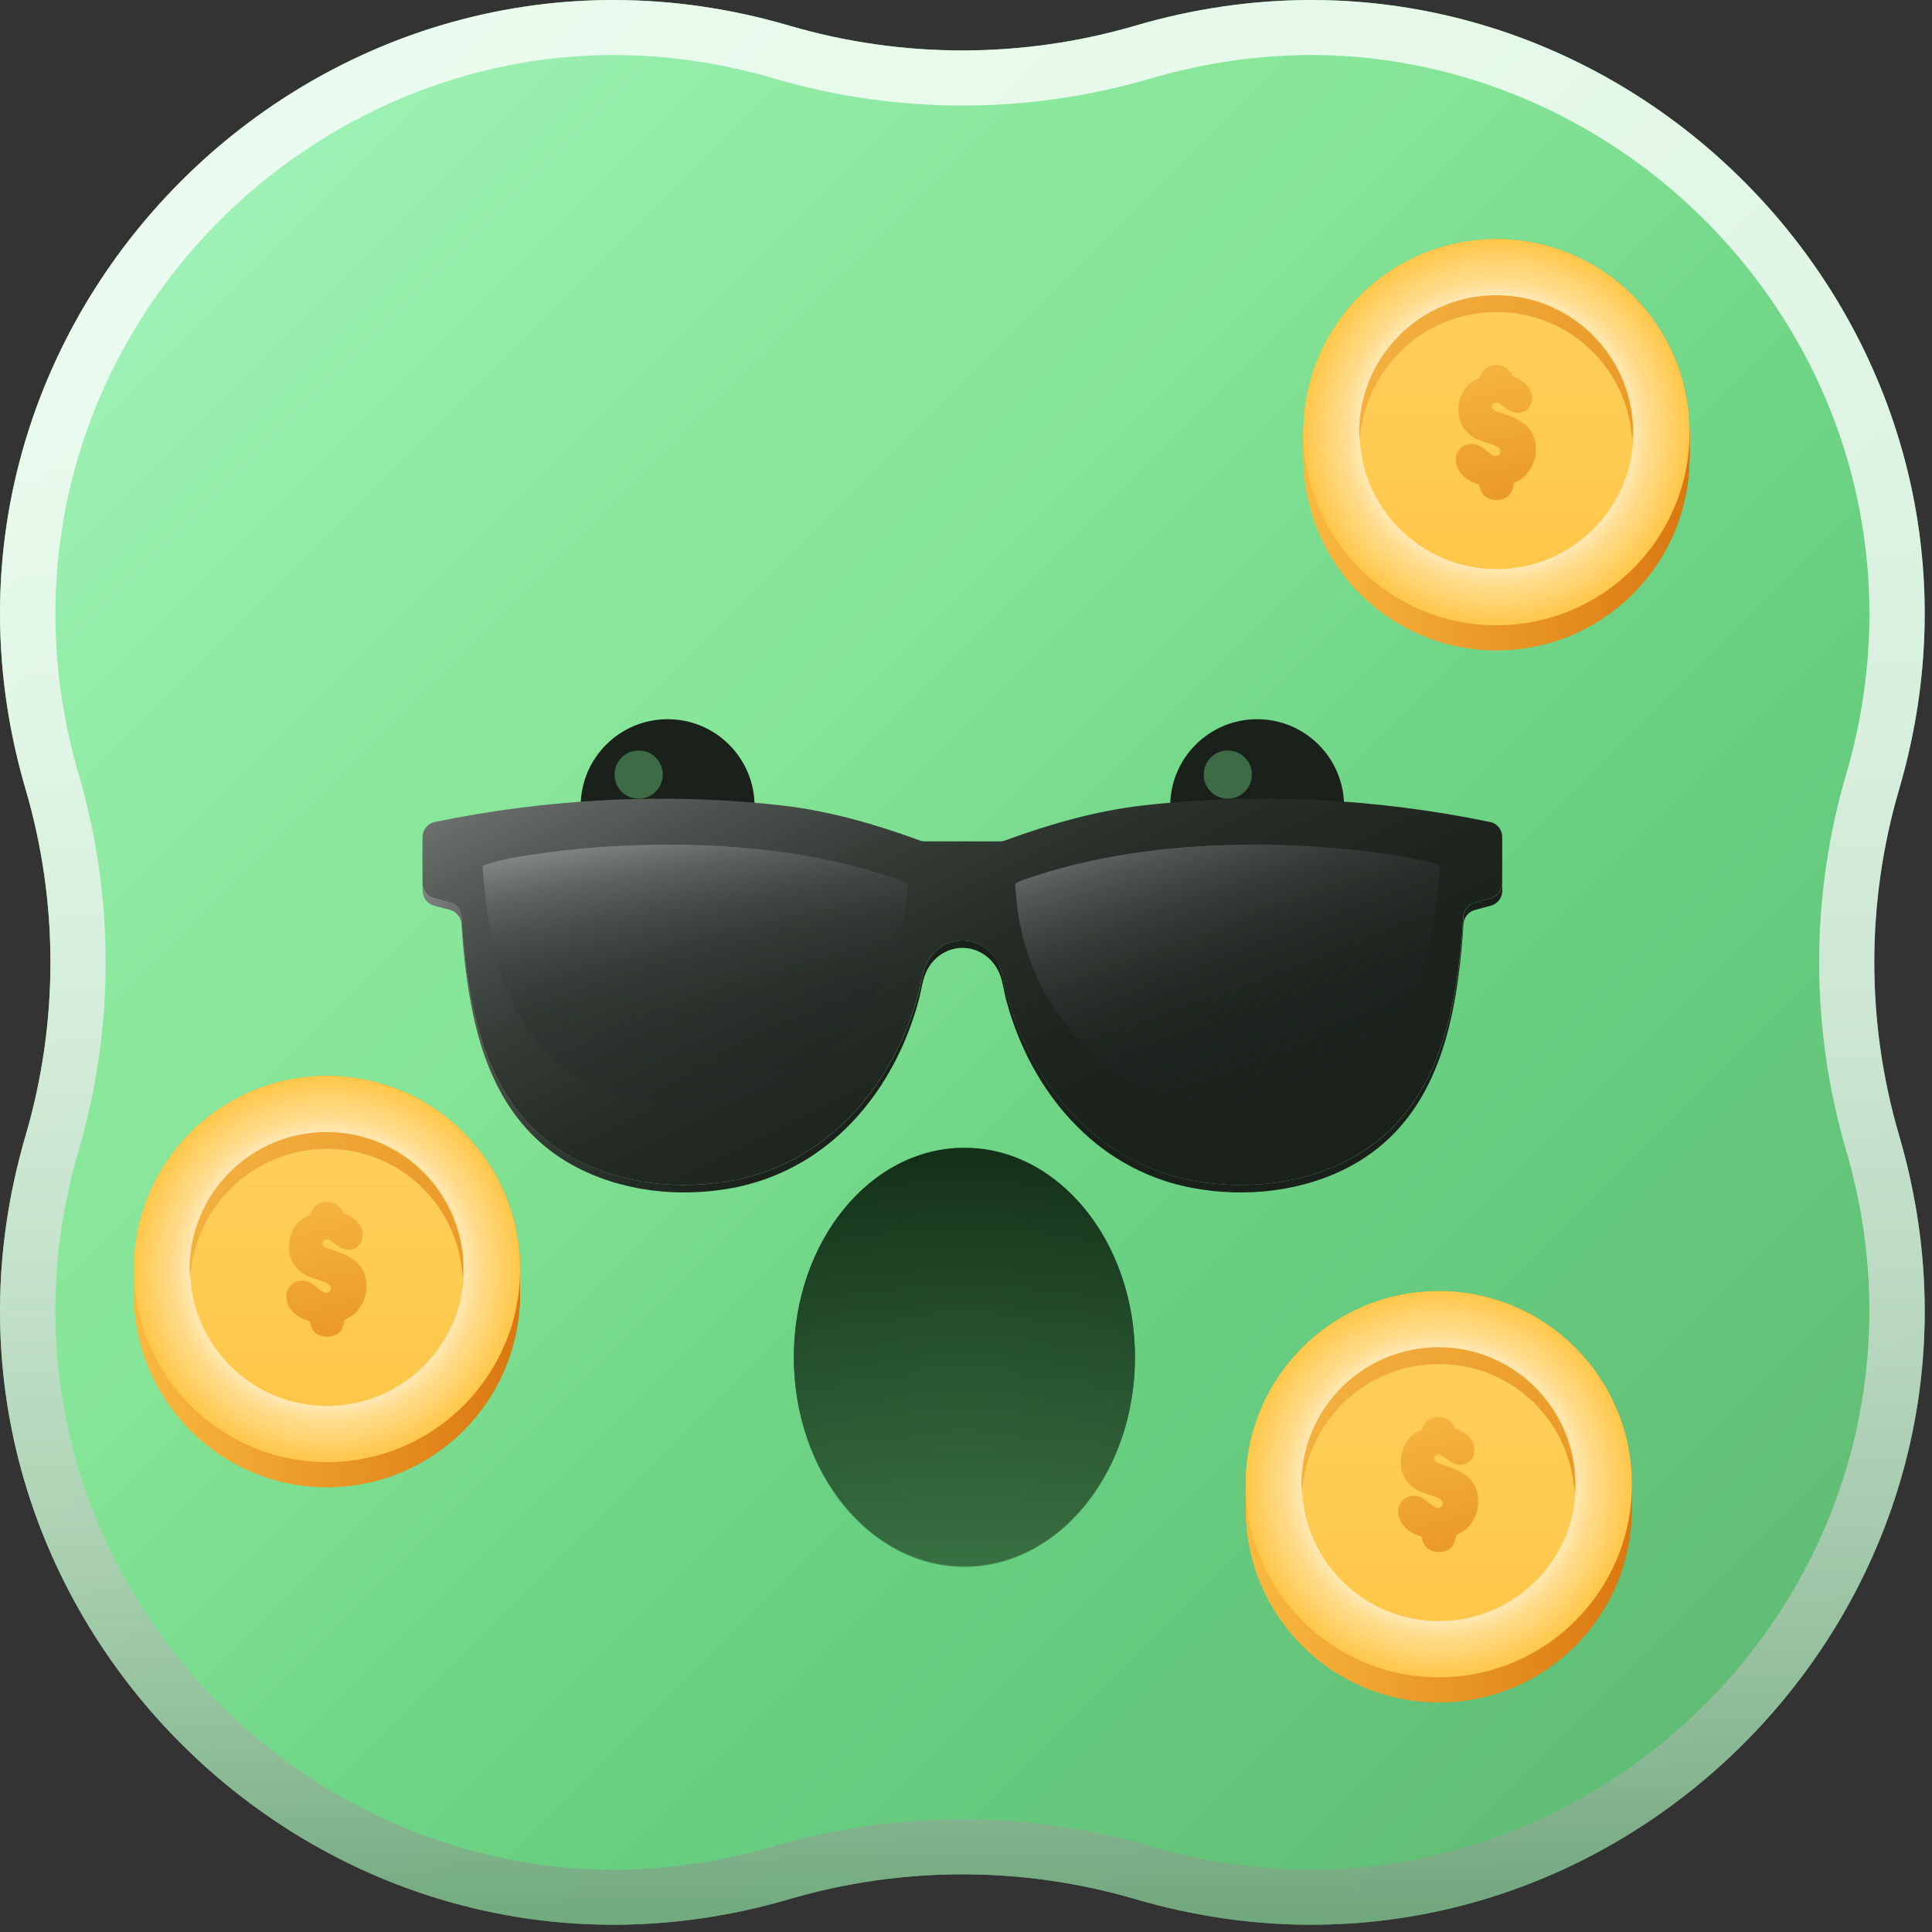 <svg width="54" height="54" viewBox="0 0 54 54" fill="none" xmlns="http://www.w3.org/2000/svg">
<rect x="0" y="0" width="54" height="54" fill="#333333" stroke="none"/>
<g clip-path="url(#clip0_3680_32505)">
<path d="M53.08 31.734C56.903 44.785 44.785 56.903 31.734 53.08C28.577 52.155 25.219 52.155 22.062 53.08C9.011 56.903 -3.107 44.785 0.716 31.734C1.641 28.577 1.641 25.219 0.716 22.062C-3.107 9.011 9.011 -3.107 22.062 0.716C25.219 1.641 28.577 1.641 31.734 0.716C44.785 -3.107 56.903 9.011 53.08 22.062C52.155 25.222 52.155 28.577 53.08 31.734Z" fill="url(#paint0_linear_3680_32505)"/>
<path opacity="0.8" d="M36.651 0.001V1.538C41.501 1.538 46.171 3.907 49.141 7.874C52.108 11.833 53.004 16.848 51.603 21.631C50.593 25.077 50.593 28.72 51.603 32.166C53.004 36.949 52.105 41.964 49.141 45.923C46.168 49.89 41.501 52.258 36.651 52.258C35.157 52.258 33.647 52.039 32.166 51.603C30.455 51.101 28.682 50.847 26.899 50.847C25.116 50.847 23.344 51.101 21.633 51.603C20.152 52.036 18.642 52.258 17.147 52.258C12.298 52.258 7.628 49.89 4.658 45.923C1.69 41.964 0.795 36.949 2.196 32.166C3.206 28.72 3.206 25.077 2.196 21.631C0.795 16.848 1.693 11.833 4.658 7.874C7.63 3.907 12.298 1.538 17.147 1.538C18.642 1.538 20.152 1.758 21.633 2.193C23.344 2.696 25.116 2.95 26.899 2.95C28.682 2.95 30.455 2.696 32.166 2.193C33.647 1.76 35.157 1.538 36.651 1.538V0.001ZM36.651 0.001C35.047 0.001 33.398 0.229 31.733 0.718C30.153 1.18 28.525 1.41 26.897 1.41C25.269 1.41 23.641 1.18 22.063 0.718C20.398 0.229 18.748 0.001 17.145 0.001C6.181 0.001 -2.619 10.678 0.717 22.064C1.642 25.221 1.642 28.579 0.717 31.736C-2.619 43.121 6.179 53.798 17.145 53.798C18.748 53.798 20.398 53.571 22.063 53.082C23.643 52.619 25.271 52.389 26.899 52.389C28.527 52.389 30.155 52.619 31.735 53.082C33.401 53.568 35.05 53.798 36.654 53.798C47.617 53.798 56.417 43.121 53.081 31.736C52.156 28.579 52.156 25.221 53.081 22.064C56.415 10.676 47.617 0.001 36.651 0.001Z" fill="url(#paint1_linear_3680_32505)"/>
<path d="M35.137 24.962C36.479 24.962 37.567 23.875 37.567 22.532C37.567 21.19 36.479 20.102 35.137 20.102C33.795 20.102 32.707 21.19 32.707 22.532C32.707 23.875 33.795 24.962 35.137 24.962Z" fill="#1A211B"/>
<path d="M18.66 24.962C20.003 24.962 21.09 23.875 21.09 22.532C21.09 21.19 20.003 20.102 18.66 20.102C17.318 20.102 16.23 21.19 16.23 22.532C16.23 23.875 17.318 24.962 18.66 24.962Z" fill="#1A211B"/>
<path opacity="0.5" d="M34.317 22.324C34.689 22.324 34.991 22.022 34.991 21.65C34.991 21.278 34.689 20.977 34.317 20.977C33.945 20.977 33.644 21.278 33.644 21.65C33.644 22.022 33.945 22.324 34.317 22.324Z" fill="#5FB772"/>
<path opacity="0.5" d="M17.85 22.324C18.222 22.324 18.524 22.022 18.524 21.65C18.524 21.278 18.222 20.977 17.85 20.977C17.478 20.977 17.176 21.278 17.176 21.65C17.176 22.022 17.478 22.324 17.85 22.324Z" fill="#5FB772"/>
<path d="M41.709 22.992C41.688 22.984 41.666 22.979 41.645 22.974C38.472 22.319 35.144 22.142 31.922 22.516C30.623 22.666 29.324 23.038 28.099 23.489C28.051 23.508 28.003 23.516 27.953 23.516H26.947H26.854H25.849C25.798 23.516 25.747 23.508 25.702 23.489C24.474 23.038 23.178 22.666 21.879 22.516C18.657 22.145 15.332 22.319 12.156 22.974C12.135 22.979 12.113 22.984 12.092 22.992C11.921 23.056 11.809 23.22 11.809 23.401V24.684C11.809 24.882 11.942 25.056 12.132 25.107L12.573 25.224C12.758 25.273 12.886 25.436 12.897 25.625C12.91 25.853 12.926 26.077 12.947 26.305C13.143 28.341 13.6 30.52 15.273 31.87C15.498 32.052 15.741 32.215 15.995 32.354C17.342 33.1 18.981 33.276 20.483 32.993C21.299 32.838 22.066 32.523 22.753 32.057C24.239 31.049 25.226 29.443 25.68 27.727C25.752 27.459 25.779 27.163 25.905 26.914C26.046 26.636 26.266 26.454 26.512 26.358C26.758 26.262 27.038 26.262 27.284 26.358C27.53 26.454 27.749 26.636 27.891 26.914C28.019 27.163 28.046 27.459 28.116 27.727C28.57 29.443 29.559 31.049 31.043 32.057C31.73 32.523 32.497 32.838 33.312 32.993C34.815 33.276 36.453 33.1 37.801 32.354C38.055 32.215 38.295 32.052 38.523 31.87C40.196 30.52 40.653 28.341 40.848 26.305C40.87 26.08 40.886 25.853 40.899 25.625C40.91 25.436 41.038 25.273 41.223 25.224L41.664 25.107C41.853 25.056 41.987 24.882 41.987 24.684V23.401C41.992 23.22 41.88 23.054 41.709 22.992Z" fill="url(#paint2_linear_3680_32505)"/>
<path d="M41.668 25.107L41.227 25.224C41.042 25.273 40.914 25.436 40.903 25.625C40.89 25.853 40.874 26.077 40.852 26.304C40.657 28.341 40.2 30.52 38.526 31.87C38.302 32.052 38.059 32.215 37.805 32.354C36.457 33.1 34.819 33.276 33.316 32.993C32.501 32.838 31.734 32.523 31.047 32.057C29.56 31.049 28.574 29.443 28.119 27.727C28.047 27.459 28.02 27.163 27.895 26.914C27.753 26.636 27.534 26.454 27.288 26.358C27.042 26.262 26.761 26.262 26.515 26.358C26.27 26.454 26.05 26.636 25.909 26.914C25.78 27.163 25.754 27.459 25.684 27.727C25.23 29.443 24.241 31.049 22.757 32.057C22.07 32.523 21.303 32.838 20.487 32.993C18.985 33.276 17.346 33.1 15.999 32.354C15.745 32.215 15.504 32.052 15.277 31.87C13.604 30.52 13.146 28.341 12.951 26.304C12.93 26.08 12.914 25.853 12.9 25.625C12.89 25.436 12.761 25.273 12.577 25.224L12.136 25.107C11.946 25.056 11.812 24.882 11.812 24.684V24.893C11.812 25.091 11.946 25.265 12.136 25.315L12.577 25.433C12.761 25.481 12.89 25.644 12.9 25.834C12.914 26.061 12.93 26.286 12.951 26.513C13.146 28.55 13.604 30.729 15.277 32.079C15.502 32.261 15.745 32.424 15.999 32.563C17.346 33.306 18.985 33.485 20.487 33.202C21.303 33.046 22.07 32.731 22.757 32.266C24.243 31.258 25.23 29.651 25.684 27.935C25.756 27.668 25.783 27.371 25.909 27.122C26.05 26.844 26.27 26.663 26.515 26.566C26.761 26.47 27.042 26.47 27.288 26.566C27.534 26.663 27.753 26.844 27.895 27.122C28.023 27.371 28.05 27.668 28.119 27.935C28.574 29.651 29.563 31.258 31.047 32.266C31.734 32.731 32.501 33.046 33.316 33.202C34.819 33.485 36.457 33.308 37.805 32.563C38.059 32.424 38.299 32.261 38.526 32.079C40.2 30.729 40.657 28.55 40.852 26.513C40.874 26.288 40.89 26.061 40.903 25.834C40.914 25.644 41.042 25.481 41.227 25.433L41.668 25.315C41.857 25.265 41.991 25.091 41.991 24.893V24.684C41.991 24.882 41.86 25.053 41.668 25.107Z" fill="url(#paint3_linear_3680_32505)"/>
<path d="M25.358 24.701C25.341 24.674 25.304 24.655 25.229 24.626C25.104 24.575 24.97 24.535 24.842 24.492C24.593 24.409 24.339 24.334 24.085 24.265C23.58 24.126 23.067 24.014 22.548 23.923C21.543 23.746 20.524 23.653 19.506 23.62C17.856 23.57 16.194 23.669 14.566 23.936C14.218 23.992 13.876 24.062 13.488 24.198C13.614 26.123 13.991 28.293 15.507 29.635C15.56 29.681 15.614 29.726 15.667 29.772C15.876 29.94 16.097 30.09 16.333 30.218C17.576 30.905 19.086 31.068 20.471 30.806C21.222 30.665 21.93 30.373 22.561 29.945C24.203 28.833 25.189 27 25.344 25.043C25.35 24.984 25.355 24.928 25.358 24.869C25.368 24.778 25.376 24.733 25.358 24.701Z" fill="url(#paint4_linear_3680_32505)"/>
<path d="M28.386 24.701C28.402 24.674 28.44 24.655 28.515 24.626C28.64 24.575 28.774 24.535 28.902 24.492C29.151 24.409 29.405 24.334 29.659 24.265C30.164 24.126 30.677 24.014 31.196 23.923C32.201 23.746 33.219 23.653 34.238 23.62C35.887 23.57 37.55 23.669 39.178 23.936C39.526 23.992 39.868 24.062 40.255 24.198C40.13 26.123 39.753 28.293 38.237 29.635C38.184 29.681 38.13 29.726 38.077 29.772C37.868 29.94 37.646 30.09 37.411 30.218C36.168 30.905 34.658 31.068 33.273 30.806C32.522 30.665 31.813 30.373 31.183 29.945C29.541 28.833 28.555 27 28.4 25.043C28.394 24.984 28.389 24.928 28.386 24.869C28.375 24.778 28.367 24.733 28.386 24.701Z" fill="url(#paint5_linear_3680_32505)"/>
<path d="M41.828 18.18C44.808 18.18 47.224 15.764 47.224 12.784C47.224 9.803 44.808 7.387 41.828 7.387C38.848 7.387 36.432 9.803 36.432 12.784C36.432 15.764 38.848 18.18 41.828 18.18Z" fill="url(#paint6_linear_3680_32505)"/>
<path d="M41.828 18.127C44.808 18.127 47.224 15.711 47.224 12.73C47.224 9.749 44.808 7.333 41.828 7.333C38.848 7.333 36.432 9.749 36.432 12.73C36.432 15.711 38.848 18.127 41.828 18.127Z" fill="url(#paint7_linear_3680_32505)"/>
<path d="M41.828 18.055C44.808 18.055 47.224 15.638 47.224 12.658C47.224 9.677 44.808 7.261 41.828 7.261C38.848 7.261 36.432 9.677 36.432 12.658C36.432 15.638 38.848 18.055 41.828 18.055Z" fill="url(#paint8_linear_3680_32505)"/>
<path d="M41.828 18C44.808 18 47.224 15.584 47.224 12.604C47.224 9.623 44.808 7.207 41.828 7.207C38.848 7.207 36.432 9.623 36.432 12.604C36.432 15.584 38.848 18 41.828 18Z" fill="url(#paint9_linear_3680_32505)"/>
<path d="M41.828 17.928C44.808 17.928 47.224 15.512 47.224 12.531C47.224 9.551 44.808 7.134 41.828 7.134C38.848 7.134 36.432 9.551 36.432 12.531C36.432 15.512 38.848 17.928 41.828 17.928Z" fill="url(#paint10_linear_3680_32505)"/>
<path d="M41.828 17.856C44.808 17.856 47.224 15.44 47.224 12.459C47.224 9.478 44.808 7.062 41.828 7.062C38.848 7.062 36.432 9.478 36.432 12.459C36.432 15.44 38.848 17.856 41.828 17.856Z" fill="url(#paint11_linear_3680_32505)"/>
<path d="M41.828 17.802C44.808 17.802 47.224 15.385 47.224 12.405C47.224 9.424 44.808 7.008 41.828 7.008C38.848 7.008 36.432 9.424 36.432 12.405C36.432 15.385 38.848 17.802 41.828 17.802Z" fill="url(#paint12_linear_3680_32505)"/>
<path d="M41.828 17.729C44.808 17.729 47.224 15.313 47.224 12.332C47.224 9.352 44.808 6.936 41.828 6.936C38.848 6.936 36.432 9.352 36.432 12.332C36.432 15.313 38.848 17.729 41.828 17.729Z" fill="url(#paint13_linear_3680_32505)"/>
<path d="M41.828 17.676C44.808 17.676 47.224 15.259 47.224 12.279C47.224 9.298 44.808 6.882 41.828 6.882C38.848 6.882 36.432 9.298 36.432 12.279C36.432 15.259 38.848 17.676 41.828 17.676Z" fill="url(#paint14_linear_3680_32505)"/>
<path d="M41.828 17.603C44.808 17.603 47.224 15.187 47.224 12.206C47.224 9.226 44.808 6.809 41.828 6.809C38.848 6.809 36.432 9.226 36.432 12.206C36.432 15.187 38.848 17.603 41.828 17.603Z" fill="url(#paint15_linear_3680_32505)"/>
<path d="M41.828 17.549C44.808 17.549 47.224 15.133 47.224 12.152C47.224 9.172 44.808 6.755 41.828 6.755C38.848 6.755 36.432 9.172 36.432 12.152C36.432 15.133 38.848 17.549 41.828 17.549Z" fill="url(#paint16_linear_3680_32505)"/>
<path d="M41.828 17.477C44.808 17.477 47.224 15.061 47.224 12.08C47.224 9.099 44.808 6.683 41.828 6.683C38.848 6.683 36.432 9.099 36.432 12.08C36.432 15.061 38.848 17.477 41.828 17.477Z" fill="url(#paint17_linear_3680_32505)"/>
<path d="M41.828 17.477C44.808 17.477 47.224 15.061 47.224 12.08C47.224 9.1 44.808 6.683 41.828 6.683C38.848 6.683 36.432 9.1 36.432 12.08C36.432 15.061 38.848 17.477 41.828 17.477Z" fill="url(#paint18_radial_3680_32505)"/>
<path d="M41.829 15.906C43.942 15.906 45.656 14.193 45.656 12.08C45.656 9.966 43.942 8.253 41.829 8.253C39.716 8.253 38.002 9.966 38.002 12.08C38.002 14.193 39.716 15.906 41.829 15.906Z" fill="url(#paint19_linear_3680_32505)"/>
<path d="M41.83 8.722C43.869 8.722 45.512 10.311 45.62 12.314C45.62 12.242 45.638 12.17 45.638 12.08C45.638 9.968 43.923 8.253 41.811 8.253C39.7 8.253 37.985 9.968 37.985 12.08C37.985 12.152 38.003 12.242 38.003 12.314C38.147 10.311 39.79 8.722 41.83 8.722Z" fill="url(#paint20_linear_3680_32505)"/>
<path d="M42.711 10.798C42.783 10.889 42.819 11.015 42.819 11.123C42.819 11.358 42.657 11.538 42.44 11.538C42.314 11.538 42.206 11.502 41.989 11.34C41.917 11.268 41.863 11.249 41.827 11.249C41.754 11.249 41.7 11.304 41.7 11.358C41.7 11.43 41.754 11.484 41.899 11.52C42.206 11.629 42.26 11.647 42.332 11.683C42.729 11.863 42.928 12.152 42.928 12.567C42.928 12.838 42.819 13.091 42.639 13.289C42.549 13.379 42.476 13.415 42.314 13.506C42.296 13.65 42.26 13.722 42.206 13.813C42.115 13.921 41.971 13.975 41.827 13.975C41.682 13.975 41.538 13.921 41.447 13.813C41.393 13.74 41.375 13.668 41.339 13.542C41.105 13.47 40.996 13.398 40.906 13.307C40.762 13.181 40.69 13 40.69 12.838C40.69 12.603 40.888 12.405 41.123 12.405C41.231 12.405 41.357 12.441 41.466 12.531L41.646 12.675C41.7 12.712 41.754 12.748 41.809 12.748C41.881 12.748 41.935 12.694 41.935 12.621C41.935 12.513 41.845 12.459 41.538 12.369C41.231 12.278 41.069 12.17 40.942 12.008C40.816 11.845 40.762 11.665 40.762 11.448C40.762 11.213 40.852 10.979 40.996 10.798C41.069 10.708 41.159 10.654 41.357 10.564C41.447 10.311 41.592 10.203 41.827 10.203C42.043 10.203 42.169 10.293 42.278 10.509C42.513 10.618 42.621 10.69 42.711 10.798Z" fill="url(#paint21_linear_3680_32505)"/>
<path d="M40.216 47.584C43.196 47.584 45.612 45.168 45.612 42.187C45.612 39.207 43.196 36.79 40.216 36.79C37.235 36.79 34.819 39.207 34.819 42.187C34.819 45.168 37.235 47.584 40.216 47.584Z" fill="url(#paint22_linear_3680_32505)"/>
<path d="M40.216 47.53C43.196 47.53 45.612 45.114 45.612 42.133C45.612 39.153 43.196 36.737 40.216 36.737C37.235 36.737 34.819 39.153 34.819 42.133C34.819 45.114 37.235 47.53 40.216 47.53Z" fill="url(#paint23_linear_3680_32505)"/>
<path d="M40.216 47.458C43.196 47.458 45.612 45.042 45.612 42.061C45.612 39.081 43.196 36.664 40.216 36.664C37.235 36.664 34.819 39.081 34.819 42.061C34.819 45.042 37.235 47.458 40.216 47.458Z" fill="url(#paint24_linear_3680_32505)"/>
<path d="M40.216 47.404C43.196 47.404 45.612 44.988 45.612 42.007C45.612 39.026 43.196 36.61 40.216 36.61C37.235 36.61 34.819 39.026 34.819 42.007C34.819 44.988 37.235 47.404 40.216 47.404Z" fill="url(#paint25_linear_3680_32505)"/>
<path d="M40.216 47.332C43.196 47.332 45.612 44.916 45.612 41.935C45.612 38.954 43.196 36.538 40.216 36.538C37.235 36.538 34.819 38.954 34.819 41.935C34.819 44.916 37.235 47.332 40.216 47.332Z" fill="url(#paint26_linear_3680_32505)"/>
<path d="M40.216 47.259C43.196 47.259 45.612 44.843 45.612 41.862C45.612 38.882 43.196 36.466 40.216 36.466C37.235 36.466 34.819 38.882 34.819 41.862C34.819 44.843 37.235 47.259 40.216 47.259Z" fill="url(#paint27_linear_3680_32505)"/>
<path d="M40.216 47.205C43.196 47.205 45.612 44.789 45.612 41.808C45.612 38.828 43.196 36.411 40.216 36.411C37.235 36.411 34.819 38.828 34.819 41.808C34.819 44.789 37.235 47.205 40.216 47.205Z" fill="url(#paint28_linear_3680_32505)"/>
<path d="M40.216 47.133C43.196 47.133 45.612 44.717 45.612 41.736C45.612 38.755 43.196 36.339 40.216 36.339C37.235 36.339 34.819 38.755 34.819 41.736C34.819 44.717 37.235 47.133 40.216 47.133Z" fill="url(#paint29_linear_3680_32505)"/>
<path d="M40.216 47.079C43.196 47.079 45.612 44.663 45.612 41.682C45.612 38.702 43.196 36.285 40.216 36.285C37.235 36.285 34.819 38.702 34.819 41.682C34.819 44.663 37.235 47.079 40.216 47.079Z" fill="url(#paint30_linear_3680_32505)"/>
<path d="M40.216 47.007C43.196 47.007 45.612 44.591 45.612 41.61C45.612 38.629 43.196 36.213 40.216 36.213C37.235 36.213 34.819 38.629 34.819 41.61C34.819 44.591 37.235 47.007 40.216 47.007Z" fill="url(#paint31_linear_3680_32505)"/>
<path d="M40.216 46.953C43.196 46.953 45.612 44.537 45.612 41.556C45.612 38.575 43.196 36.159 40.216 36.159C37.235 36.159 34.819 38.575 34.819 41.556C34.819 44.537 37.235 46.953 40.216 46.953Z" fill="url(#paint32_linear_3680_32505)"/>
<path d="M40.216 46.88C43.196 46.88 45.612 44.464 45.612 41.484C45.612 38.503 43.196 36.087 40.216 36.087C37.235 36.087 34.819 38.503 34.819 41.484C34.819 44.464 37.235 46.88 40.216 46.88Z" fill="url(#paint33_linear_3680_32505)"/>
<path d="M40.216 46.881C43.197 46.881 45.613 44.464 45.613 41.484C45.613 38.503 43.197 36.087 40.216 36.087C37.236 36.087 34.82 38.503 34.82 41.484C34.82 44.464 37.236 46.881 40.216 46.881Z" fill="url(#paint34_radial_3680_32505)"/>
<path d="M40.217 45.31C42.33 45.31 44.043 43.597 44.043 41.483C44.043 39.37 42.33 37.657 40.217 37.657C38.103 37.657 36.39 39.37 36.39 41.483C36.39 43.597 38.103 45.31 40.217 45.31Z" fill="url(#paint35_linear_3680_32505)"/>
<path d="M40.216 38.126C42.255 38.126 43.898 39.715 44.006 41.718C44.006 41.646 44.024 41.574 44.024 41.483C44.024 39.372 42.309 37.657 40.198 37.657C38.086 37.657 36.371 39.372 36.371 41.483C36.371 41.556 36.389 41.646 36.389 41.718C36.533 39.715 38.176 38.126 40.216 38.126Z" fill="url(#paint36_linear_3680_32505)"/>
<path d="M41.1 40.202C41.172 40.292 41.209 40.419 41.209 40.527C41.209 40.761 41.046 40.942 40.829 40.942C40.703 40.942 40.595 40.906 40.378 40.743C40.306 40.671 40.252 40.653 40.216 40.653C40.144 40.653 40.089 40.707 40.089 40.761C40.089 40.834 40.144 40.888 40.288 40.924C40.595 41.032 40.649 41.05 40.721 41.086C41.118 41.267 41.317 41.556 41.317 41.971C41.317 42.242 41.209 42.494 41.028 42.693C40.938 42.783 40.865 42.819 40.703 42.909C40.685 43.054 40.649 43.126 40.595 43.216C40.505 43.325 40.36 43.379 40.216 43.379C40.071 43.379 39.927 43.325 39.837 43.216C39.783 43.144 39.764 43.072 39.728 42.946C39.494 42.873 39.386 42.801 39.295 42.711C39.151 42.584 39.079 42.404 39.079 42.242C39.079 42.007 39.277 41.808 39.512 41.808C39.62 41.808 39.746 41.844 39.855 41.935L40.035 42.079C40.089 42.115 40.144 42.151 40.198 42.151C40.27 42.151 40.324 42.097 40.324 42.025C40.324 41.917 40.234 41.863 39.927 41.772C39.62 41.682 39.458 41.574 39.331 41.411C39.205 41.249 39.151 41.068 39.151 40.852C39.151 40.617 39.241 40.383 39.386 40.202C39.458 40.112 39.548 40.058 39.746 39.967C39.837 39.715 39.981 39.606 40.216 39.606C40.432 39.606 40.559 39.697 40.667 39.913C40.902 40.022 41.01 40.094 41.1 40.202Z" fill="url(#paint37_linear_3680_32505)"/>
<path d="M9.141 41.57C12.121 41.57 14.537 39.153 14.537 36.173C14.537 33.192 12.121 30.776 9.141 30.776C6.16 30.776 3.744 33.192 3.744 36.173C3.744 39.153 6.16 41.57 9.141 41.57Z" fill="url(#paint38_linear_3680_32505)"/>
<path d="M9.141 41.516C12.121 41.516 14.537 39.1 14.537 36.119C14.537 33.138 12.121 30.722 9.141 30.722C6.16 30.722 3.744 33.138 3.744 36.119C3.744 39.1 6.16 41.516 9.141 41.516Z" fill="url(#paint39_linear_3680_32505)"/>
<path d="M9.141 41.444C12.121 41.444 14.537 39.027 14.537 36.047C14.537 33.066 12.121 30.65 9.141 30.65C6.16 30.65 3.744 33.066 3.744 36.047C3.744 39.027 6.16 41.444 9.141 41.444Z" fill="url(#paint40_linear_3680_32505)"/>
<path d="M9.141 41.39C12.121 41.39 14.537 38.973 14.537 35.993C14.537 33.012 12.121 30.596 9.141 30.596C6.16 30.596 3.744 33.012 3.744 35.993C3.744 38.973 6.16 41.39 9.141 41.39Z" fill="url(#paint41_linear_3680_32505)"/>
<path d="M9.141 41.317C12.121 41.317 14.537 38.901 14.537 35.92C14.537 32.94 12.121 30.523 9.141 30.523C6.16 30.523 3.744 32.94 3.744 35.92C3.744 38.901 6.16 41.317 9.141 41.317Z" fill="url(#paint42_linear_3680_32505)"/>
<path d="M9.141 41.245C12.121 41.245 14.537 38.829 14.537 35.848C14.537 32.867 12.121 30.451 9.141 30.451C6.16 30.451 3.744 32.867 3.744 35.848C3.744 38.829 6.16 41.245 9.141 41.245Z" fill="url(#paint43_linear_3680_32505)"/>
<path d="M9.141 41.191C12.121 41.191 14.537 38.775 14.537 35.794C14.537 32.813 12.121 30.397 9.141 30.397C6.16 30.397 3.744 32.813 3.744 35.794C3.744 38.775 6.16 41.191 9.141 41.191Z" fill="url(#paint44_linear_3680_32505)"/>
<path d="M9.141 41.118C12.121 41.118 14.537 38.702 14.537 35.722C14.537 32.741 12.121 30.325 9.141 30.325C6.16 30.325 3.744 32.741 3.744 35.722C3.744 38.702 6.16 41.118 9.141 41.118Z" fill="url(#paint45_linear_3680_32505)"/>
<path d="M9.141 41.065C12.121 41.065 14.537 38.649 14.537 35.668C14.537 32.687 12.121 30.271 9.141 30.271C6.16 30.271 3.744 32.687 3.744 35.668C3.744 38.649 6.16 41.065 9.141 41.065Z" fill="url(#paint46_linear_3680_32505)"/>
<path d="M9.141 40.992C12.121 40.992 14.537 38.576 14.537 35.596C14.537 32.615 12.121 30.199 9.141 30.199C6.16 30.199 3.744 32.615 3.744 35.596C3.744 38.576 6.16 40.992 9.141 40.992Z" fill="url(#paint47_linear_3680_32505)"/>
<path d="M9.141 40.938C12.121 40.938 14.537 38.522 14.537 35.542C14.537 32.561 12.121 30.145 9.141 30.145C6.16 30.145 3.744 32.561 3.744 35.542C3.744 38.522 6.16 40.938 9.141 40.938Z" fill="url(#paint48_linear_3680_32505)"/>
<path d="M9.141 40.866C12.121 40.866 14.537 38.45 14.537 35.469C14.537 32.489 12.121 30.072 9.141 30.072C6.16 30.072 3.744 32.489 3.744 35.469C3.744 38.45 6.16 40.866 9.141 40.866Z" fill="url(#paint49_linear_3680_32505)"/>
<path d="M9.141 40.866C12.121 40.866 14.537 38.45 14.537 35.469C14.537 32.489 12.121 30.072 9.141 30.072C6.16 30.072 3.744 32.489 3.744 35.469C3.744 38.45 6.16 40.866 9.141 40.866Z" fill="url(#paint50_radial_3680_32505)"/>
<path d="M9.141 39.296C11.254 39.296 12.968 37.582 12.968 35.469C12.968 33.356 11.254 31.642 9.141 31.642C7.028 31.642 5.314 33.356 5.314 35.469C5.314 37.582 7.028 39.296 9.141 39.296Z" fill="url(#paint51_linear_3680_32505)"/>
<path d="M9.14 32.112C11.18 32.112 12.822 33.7 12.931 35.704C12.931 35.632 12.948 35.559 12.948 35.469C12.948 33.357 11.234 31.642 9.122 31.642C7.01 31.642 5.295 33.357 5.295 35.469C5.295 35.541 5.313 35.632 5.313 35.704C5.458 33.7 7.1 32.112 9.14 32.112Z" fill="url(#paint52_linear_3680_32505)"/>
<path d="M10.024 34.187C10.097 34.278 10.133 34.404 10.133 34.512C10.133 34.747 9.97 34.928 9.754 34.928C9.627 34.928 9.519 34.891 9.303 34.729C9.23 34.657 9.176 34.639 9.14 34.639C9.068 34.639 9.014 34.693 9.014 34.747C9.014 34.819 9.068 34.873 9.212 34.909C9.519 35.018 9.573 35.036 9.645 35.072C10.043 35.252 10.241 35.541 10.241 35.956C10.241 36.227 10.133 36.48 9.952 36.678C9.862 36.769 9.79 36.805 9.627 36.895C9.609 37.039 9.573 37.111 9.519 37.202C9.429 37.31 9.284 37.364 9.14 37.364C8.996 37.364 8.851 37.31 8.761 37.202C8.707 37.13 8.689 37.057 8.653 36.931C8.418 36.859 8.31 36.787 8.22 36.696C8.075 36.57 8.003 36.389 8.003 36.227C8.003 35.992 8.201 35.794 8.436 35.794C8.544 35.794 8.671 35.83 8.779 35.92L8.96 36.065C9.014 36.101 9.068 36.137 9.122 36.137C9.194 36.137 9.248 36.083 9.248 36.011C9.248 35.902 9.158 35.848 8.851 35.758C8.544 35.667 8.382 35.559 8.256 35.397C8.129 35.234 8.075 35.054 8.075 34.837C8.075 34.603 8.165 34.368 8.31 34.187C8.382 34.097 8.472 34.043 8.671 33.953C8.761 33.7 8.905 33.592 9.14 33.592C9.357 33.592 9.483 33.682 9.591 33.899C9.826 34.007 9.934 34.079 10.024 34.187Z" fill="url(#paint53_linear_3680_32505)"/>
<path d="M26.956 43.772C29.588 43.772 31.722 41.155 31.722 37.926C31.722 34.697 29.588 32.079 26.956 32.079C24.323 32.079 22.189 34.697 22.189 37.926C22.189 41.155 24.323 43.772 26.956 43.772Z" fill="url(#paint54_radial_3680_32505)"/>
<path d="M26.956 43.798C29.588 43.798 31.722 41.181 31.722 37.952C31.722 34.723 29.588 32.105 26.956 32.105C24.323 32.105 22.189 34.723 22.189 37.952C22.189 41.181 24.323 43.798 26.956 43.798Z" fill="url(#paint55_linear_3680_32505)" fill-opacity="0.8"/>
</g>
<defs>
<linearGradient id="paint0_linear_3680_32505" x1="5.406" y1="5.406" x2="52.065" y2="52.065" gradientUnits="userSpaceOnUse">
<stop stop-color="#A0F2B7"/>
<stop offset="0.058" stop-color="#99EFAF"/>
<stop offset="0.225" stop-color="#8AE89D"/>
<stop offset="0.346" stop-color="#85E597"/>
<stop offset="0.36" stop-color="#83E395"/>
<stop offset="0.535" stop-color="#6ED486"/>
<stop offset="0.651" stop-color="#67CE80"/>
<stop offset="1" stop-color="#5FB772"/>
</linearGradient>
<linearGradient id="paint1_linear_3680_32505" x1="26.898" y1="-5.985" x2="26.898" y2="63.059" gradientUnits="userSpaceOnUse">
<stop stop-color="white"/>
<stop offset="0.243" stop-color="#FDFDFD"/>
<stop offset="0.386" stop-color="#F4F8F5"/>
<stop offset="0.504" stop-color="#E6EEE8"/>
<stop offset="0.608" stop-color="#D2E0D5"/>
<stop offset="0.703" stop-color="#B8CEBC"/>
<stop offset="0.79" stop-color="#98B89E"/>
<stop offset="0.873" stop-color="#719E7B"/>
<stop offset="0.95" stop-color="#468152"/>
<stop offset="1" stop-color="#266B34"/>
</linearGradient>
<linearGradient id="paint2_linear_3680_32505" x1="19.475" y1="9.569" x2="31.792" y2="34.504" gradientUnits="userSpaceOnUse">
<stop stop-color="white"/>
<stop offset="0.048" stop-color="#E2E3E2"/>
<stop offset="0.136" stop-color="#B4B6B4"/>
<stop offset="0.23" stop-color="#8A8E8B"/>
<stop offset="0.327" stop-color="#686C68"/>
<stop offset="0.43" stop-color="#4B514C"/>
<stop offset="0.54" stop-color="#353C36"/>
<stop offset="0.661" stop-color="#262D27"/>
<stop offset="0.8" stop-color="#1D241E"/>
<stop offset="1" stop-color="#1A211B"/>
</linearGradient>
<linearGradient id="paint3_linear_3680_32505" x1="7.946" y1="20.592" x2="26.34" y2="27.636" gradientUnits="userSpaceOnUse">
<stop stop-color="white"/>
<stop offset="0.048" stop-color="#E2E3E2"/>
<stop offset="0.136" stop-color="#B4B6B4"/>
<stop offset="0.23" stop-color="#8A8E8B"/>
<stop offset="0.327" stop-color="#686C68"/>
<stop offset="0.43" stop-color="#4B514C"/>
<stop offset="0.54" stop-color="#353C36"/>
<stop offset="0.661" stop-color="#262D27"/>
<stop offset="0.8" stop-color="#1D241E"/>
<stop offset="1" stop-color="#1A211B"/>
</linearGradient>
<linearGradient id="paint4_linear_3680_32505" x1="18.716" y1="20.803" x2="20.587" y2="31.248" gradientUnits="userSpaceOnUse">
<stop stop-color="white"/>
<stop offset="0.048" stop-color="#E2E3E2" stop-opacity="0.952"/>
<stop offset="0.136" stop-color="#B4B6B4" stop-opacity="0.864"/>
<stop offset="0.23" stop-color="#8A8E8B" stop-opacity="0.77"/>
<stop offset="0.327" stop-color="#686C68" stop-opacity="0.673"/>
<stop offset="0.43" stop-color="#4B514C" stop-opacity="0.57"/>
<stop offset="0.54" stop-color="#353C36" stop-opacity="0.46"/>
<stop offset="0.661" stop-color="#262D27" stop-opacity="0.339"/>
<stop offset="0.8" stop-color="#1D241E" stop-opacity="0.2"/>
<stop offset="1" stop-color="#1A211B" stop-opacity="0"/>
</linearGradient>
<linearGradient id="paint5_linear_3680_32505" x1="32.314" y1="19.296" x2="36.692" y2="31.643" gradientUnits="userSpaceOnUse">
<stop stop-color="white"/>
<stop offset="0.048" stop-color="#E2E3E2" stop-opacity="0.952"/>
<stop offset="0.136" stop-color="#B4B6B4" stop-opacity="0.864"/>
<stop offset="0.23" stop-color="#8A8E8B" stop-opacity="0.77"/>
<stop offset="0.327" stop-color="#686C68" stop-opacity="0.673"/>
<stop offset="0.43" stop-color="#4B514C" stop-opacity="0.57"/>
<stop offset="0.54" stop-color="#353C36" stop-opacity="0.46"/>
<stop offset="0.661" stop-color="#262D27" stop-opacity="0.339"/>
<stop offset="0.8" stop-color="#1D241E" stop-opacity="0.2"/>
<stop offset="1" stop-color="#1A211B" stop-opacity="0"/>
</linearGradient>
<linearGradient id="paint6_linear_3680_32505" x1="47.315" y1="12.787" x2="34.173" y2="12.787" gradientUnits="userSpaceOnUse">
<stop stop-color="#DA7711"/>
<stop offset="1" stop-color="#FFC749"/>
</linearGradient>
<linearGradient id="paint7_linear_3680_32505" x1="47.315" y1="12.723" x2="34.173" y2="12.723" gradientUnits="userSpaceOnUse">
<stop stop-color="#DA7711"/>
<stop offset="1" stop-color="#FFC749"/>
</linearGradient>
<linearGradient id="paint8_linear_3680_32505" x1="47.315" y1="12.659" x2="34.173" y2="12.659" gradientUnits="userSpaceOnUse">
<stop stop-color="#DA7711"/>
<stop offset="1" stop-color="#FFC749"/>
</linearGradient>
<linearGradient id="paint9_linear_3680_32505" x1="47.315" y1="12.595" x2="34.173" y2="12.595" gradientUnits="userSpaceOnUse">
<stop stop-color="#DA7711"/>
<stop offset="1" stop-color="#FFC749"/>
</linearGradient>
<linearGradient id="paint10_linear_3680_32505" x1="47.315" y1="12.531" x2="34.173" y2="12.531" gradientUnits="userSpaceOnUse">
<stop stop-color="#DA7711"/>
<stop offset="1" stop-color="#FFC749"/>
</linearGradient>
<linearGradient id="paint11_linear_3680_32505" x1="47.315" y1="12.467" x2="34.173" y2="12.467" gradientUnits="userSpaceOnUse">
<stop stop-color="#DA7711"/>
<stop offset="1" stop-color="#FFC749"/>
</linearGradient>
<linearGradient id="paint12_linear_3680_32505" x1="47.315" y1="12.403" x2="34.173" y2="12.403" gradientUnits="userSpaceOnUse">
<stop stop-color="#DA7711"/>
<stop offset="1" stop-color="#FFC749"/>
</linearGradient>
<linearGradient id="paint13_linear_3680_32505" x1="47.315" y1="12.339" x2="34.173" y2="12.339" gradientUnits="userSpaceOnUse">
<stop stop-color="#DA7711"/>
<stop offset="1" stop-color="#FFC749"/>
</linearGradient>
<linearGradient id="paint14_linear_3680_32505" x1="47.315" y1="12.275" x2="34.173" y2="12.275" gradientUnits="userSpaceOnUse">
<stop stop-color="#DA7711"/>
<stop offset="1" stop-color="#FFC749"/>
</linearGradient>
<linearGradient id="paint15_linear_3680_32505" x1="47.315" y1="12.211" x2="34.173" y2="12.211" gradientUnits="userSpaceOnUse">
<stop stop-color="#DA7711"/>
<stop offset="1" stop-color="#FFC749"/>
</linearGradient>
<linearGradient id="paint16_linear_3680_32505" x1="47.315" y1="12.148" x2="34.173" y2="12.148" gradientUnits="userSpaceOnUse">
<stop stop-color="#DA7711"/>
<stop offset="1" stop-color="#FFC749"/>
</linearGradient>
<linearGradient id="paint17_linear_3680_32505" x1="47.315" y1="12.083" x2="34.173" y2="12.083" gradientUnits="userSpaceOnUse">
<stop stop-color="#DA7711"/>
<stop offset="1" stop-color="#FFC749"/>
</linearGradient>
<radialGradient id="paint18_radial_3680_32505" cx="0" cy="0" r="1" gradientUnits="userSpaceOnUse" gradientTransform="translate(41.822 12.084) rotate(90) scale(5.402 5.401)">
<stop stop-color="white"/>
<stop offset="0.417" stop-color="#FFFAF0"/>
<stop offset="0.656" stop-color="#FFEFCA"/>
<stop offset="0.792" stop-color="#FFDC8C"/>
<stop offset="1" stop-color="#FFC749"/>
</radialGradient>
<linearGradient id="paint19_linear_3680_32505" x1="41.823" y1="8.261" x2="41.823" y2="15.906" gradientUnits="userSpaceOnUse">
<stop stop-color="#FFCF5B"/>
<stop offset="1" stop-color="#FFC749"/>
</linearGradient>
<linearGradient id="paint20_linear_3680_32505" x1="48.105" y1="9.159" x2="28.777" y2="9.159" gradientUnits="userSpaceOnUse">
<stop stop-color="#E79324"/>
<stop offset="1" stop-color="#E79324" stop-opacity="0"/>
</linearGradient>
<linearGradient id="paint21_linear_3680_32505" x1="42.465" y1="13.991" x2="40.855" y2="6.743" gradientUnits="userSpaceOnUse">
<stop stop-color="#EA9929"/>
<stop offset="1" stop-color="#EA9929" stop-opacity="0"/>
</linearGradient>
<linearGradient id="paint22_linear_3680_32505" x1="45.703" y1="42.19" x2="32.56" y2="42.19" gradientUnits="userSpaceOnUse">
<stop stop-color="#DA7711"/>
<stop offset="1" stop-color="#FFC749"/>
</linearGradient>
<linearGradient id="paint23_linear_3680_32505" x1="45.703" y1="42.126" x2="32.56" y2="42.126" gradientUnits="userSpaceOnUse">
<stop stop-color="#DA7711"/>
<stop offset="1" stop-color="#FFC749"/>
</linearGradient>
<linearGradient id="paint24_linear_3680_32505" x1="45.703" y1="42.062" x2="32.56" y2="42.062" gradientUnits="userSpaceOnUse">
<stop stop-color="#DA7711"/>
<stop offset="1" stop-color="#FFC749"/>
</linearGradient>
<linearGradient id="paint25_linear_3680_32505" x1="45.703" y1="41.999" x2="32.56" y2="41.999" gradientUnits="userSpaceOnUse">
<stop stop-color="#DA7711"/>
<stop offset="1" stop-color="#FFC749"/>
</linearGradient>
<linearGradient id="paint26_linear_3680_32505" x1="45.703" y1="41.935" x2="32.56" y2="41.935" gradientUnits="userSpaceOnUse">
<stop stop-color="#DA7711"/>
<stop offset="1" stop-color="#FFC749"/>
</linearGradient>
<linearGradient id="paint27_linear_3680_32505" x1="45.703" y1="41.87" x2="32.56" y2="41.87" gradientUnits="userSpaceOnUse">
<stop stop-color="#DA7711"/>
<stop offset="1" stop-color="#FFC749"/>
</linearGradient>
<linearGradient id="paint28_linear_3680_32505" x1="45.703" y1="41.806" x2="32.56" y2="41.806" gradientUnits="userSpaceOnUse">
<stop stop-color="#DA7711"/>
<stop offset="1" stop-color="#FFC749"/>
</linearGradient>
<linearGradient id="paint29_linear_3680_32505" x1="45.703" y1="41.742" x2="32.56" y2="41.742" gradientUnits="userSpaceOnUse">
<stop stop-color="#DA7711"/>
<stop offset="1" stop-color="#FFC749"/>
</linearGradient>
<linearGradient id="paint30_linear_3680_32505" x1="45.703" y1="41.679" x2="32.56" y2="41.679" gradientUnits="userSpaceOnUse">
<stop stop-color="#DA7711"/>
<stop offset="1" stop-color="#FFC749"/>
</linearGradient>
<linearGradient id="paint31_linear_3680_32505" x1="45.703" y1="41.615" x2="32.56" y2="41.615" gradientUnits="userSpaceOnUse">
<stop stop-color="#DA7711"/>
<stop offset="1" stop-color="#FFC749"/>
</linearGradient>
<linearGradient id="paint32_linear_3680_32505" x1="45.703" y1="41.551" x2="32.56" y2="41.551" gradientUnits="userSpaceOnUse">
<stop stop-color="#DA7711"/>
<stop offset="1" stop-color="#FFC749"/>
</linearGradient>
<linearGradient id="paint33_linear_3680_32505" x1="45.703" y1="41.487" x2="32.56" y2="41.487" gradientUnits="userSpaceOnUse">
<stop stop-color="#DA7711"/>
<stop offset="1" stop-color="#FFC749"/>
</linearGradient>
<radialGradient id="paint34_radial_3680_32505" cx="0" cy="0" r="1" gradientUnits="userSpaceOnUse" gradientTransform="translate(40.21 41.487) rotate(90) scale(5.402 5.401)">
<stop stop-color="white"/>
<stop offset="0.417" stop-color="#FFFAF0"/>
<stop offset="0.656" stop-color="#FFEFCA"/>
<stop offset="0.792" stop-color="#FFDC8C"/>
<stop offset="1" stop-color="#FFC749"/>
</radialGradient>
<linearGradient id="paint35_linear_3680_32505" x1="40.211" y1="37.664" x2="40.211" y2="45.309" gradientUnits="userSpaceOnUse">
<stop stop-color="#FFCF5B"/>
<stop offset="1" stop-color="#FFC749"/>
</linearGradient>
<linearGradient id="paint36_linear_3680_32505" x1="46.491" y1="38.563" x2="27.163" y2="38.563" gradientUnits="userSpaceOnUse">
<stop stop-color="#E79324"/>
<stop offset="1" stop-color="#E79324" stop-opacity="0"/>
</linearGradient>
<linearGradient id="paint37_linear_3680_32505" x1="40.855" y1="43.395" x2="39.244" y2="36.147" gradientUnits="userSpaceOnUse">
<stop stop-color="#EA9929"/>
<stop offset="1" stop-color="#EA9929" stop-opacity="0"/>
</linearGradient>
<linearGradient id="paint38_linear_3680_32505" x1="14.628" y1="36.176" x2="1.485" y2="36.176" gradientUnits="userSpaceOnUse">
<stop stop-color="#DA7711"/>
<stop offset="1" stop-color="#FFC749"/>
</linearGradient>
<linearGradient id="paint39_linear_3680_32505" x1="14.628" y1="36.112" x2="1.485" y2="36.112" gradientUnits="userSpaceOnUse">
<stop stop-color="#DA7711"/>
<stop offset="1" stop-color="#FFC749"/>
</linearGradient>
<linearGradient id="paint40_linear_3680_32505" x1="14.628" y1="36.048" x2="1.485" y2="36.048" gradientUnits="userSpaceOnUse">
<stop stop-color="#DA7711"/>
<stop offset="1" stop-color="#FFC749"/>
</linearGradient>
<linearGradient id="paint41_linear_3680_32505" x1="14.628" y1="35.984" x2="1.485" y2="35.984" gradientUnits="userSpaceOnUse">
<stop stop-color="#DA7711"/>
<stop offset="1" stop-color="#FFC749"/>
</linearGradient>
<linearGradient id="paint42_linear_3680_32505" x1="14.628" y1="35.92" x2="1.485" y2="35.92" gradientUnits="userSpaceOnUse">
<stop stop-color="#DA7711"/>
<stop offset="1" stop-color="#FFC749"/>
</linearGradient>
<linearGradient id="paint43_linear_3680_32505" x1="14.628" y1="35.856" x2="1.485" y2="35.856" gradientUnits="userSpaceOnUse">
<stop stop-color="#DA7711"/>
<stop offset="1" stop-color="#FFC749"/>
</linearGradient>
<linearGradient id="paint44_linear_3680_32505" x1="14.628" y1="35.792" x2="1.485" y2="35.792" gradientUnits="userSpaceOnUse">
<stop stop-color="#DA7711"/>
<stop offset="1" stop-color="#FFC749"/>
</linearGradient>
<linearGradient id="paint45_linear_3680_32505" x1="14.628" y1="35.728" x2="1.485" y2="35.728" gradientUnits="userSpaceOnUse">
<stop stop-color="#DA7711"/>
<stop offset="1" stop-color="#FFC749"/>
</linearGradient>
<linearGradient id="paint46_linear_3680_32505" x1="14.628" y1="35.665" x2="1.485" y2="35.665" gradientUnits="userSpaceOnUse">
<stop stop-color="#DA7711"/>
<stop offset="1" stop-color="#FFC749"/>
</linearGradient>
<linearGradient id="paint47_linear_3680_32505" x1="14.628" y1="35.6" x2="1.485" y2="35.6" gradientUnits="userSpaceOnUse">
<stop stop-color="#DA7711"/>
<stop offset="1" stop-color="#FFC749"/>
</linearGradient>
<linearGradient id="paint48_linear_3680_32505" x1="14.628" y1="35.537" x2="1.485" y2="35.537" gradientUnits="userSpaceOnUse">
<stop stop-color="#DA7711"/>
<stop offset="1" stop-color="#FFC749"/>
</linearGradient>
<linearGradient id="paint49_linear_3680_32505" x1="14.628" y1="35.473" x2="1.485" y2="35.473" gradientUnits="userSpaceOnUse">
<stop stop-color="#DA7711"/>
<stop offset="1" stop-color="#FFC749"/>
</linearGradient>
<radialGradient id="paint50_radial_3680_32505" cx="0" cy="0" r="1" gradientUnits="userSpaceOnUse" gradientTransform="translate(9.135 35.473) rotate(90) scale(5.402 5.401)">
<stop stop-color="white"/>
<stop offset="0.417" stop-color="#FFFAF0"/>
<stop offset="0.656" stop-color="#FFEFCA"/>
<stop offset="0.792" stop-color="#FFDC8C"/>
<stop offset="1" stop-color="#FFC749"/>
</radialGradient>
<linearGradient id="paint51_linear_3680_32505" x1="9.135" y1="31.65" x2="9.135" y2="39.295" gradientUnits="userSpaceOnUse">
<stop stop-color="#FFCF5B"/>
<stop offset="1" stop-color="#FFC749"/>
</linearGradient>
<linearGradient id="paint52_linear_3680_32505" x1="15.416" y1="32.548" x2="-3.913" y2="32.548" gradientUnits="userSpaceOnUse">
<stop stop-color="#E79324"/>
<stop offset="1" stop-color="#E79324" stop-opacity="0"/>
</linearGradient>
<linearGradient id="paint53_linear_3680_32505" x1="9.779" y1="37.38" x2="8.168" y2="30.132" gradientUnits="userSpaceOnUse">
<stop stop-color="#EA9929"/>
<stop offset="1" stop-color="#EA9929" stop-opacity="0"/>
</linearGradient>
<radialGradient id="paint54_radial_3680_32505" cx="0" cy="0" r="1" gradientUnits="userSpaceOnUse" gradientTransform="translate(26.956 37.926) rotate(89.612) scale(6.718 5.477)">
<stop stop-color="#1F4925"/>
<stop offset="1" stop-color="#143119"/>
</radialGradient>
<linearGradient id="paint55_linear_3680_32505" x1="26.955" y1="32.326" x2="26.955" y2="45.099" gradientUnits="userSpaceOnUse">
<stop stop-color="#143018"/>
<stop offset="1" stop-color="#468751"/>
</linearGradient>
<clipPath id="clip0_3680_32505">
<rect width="54" height="54" fill="white"/>
</clipPath>
</defs>
</svg>
